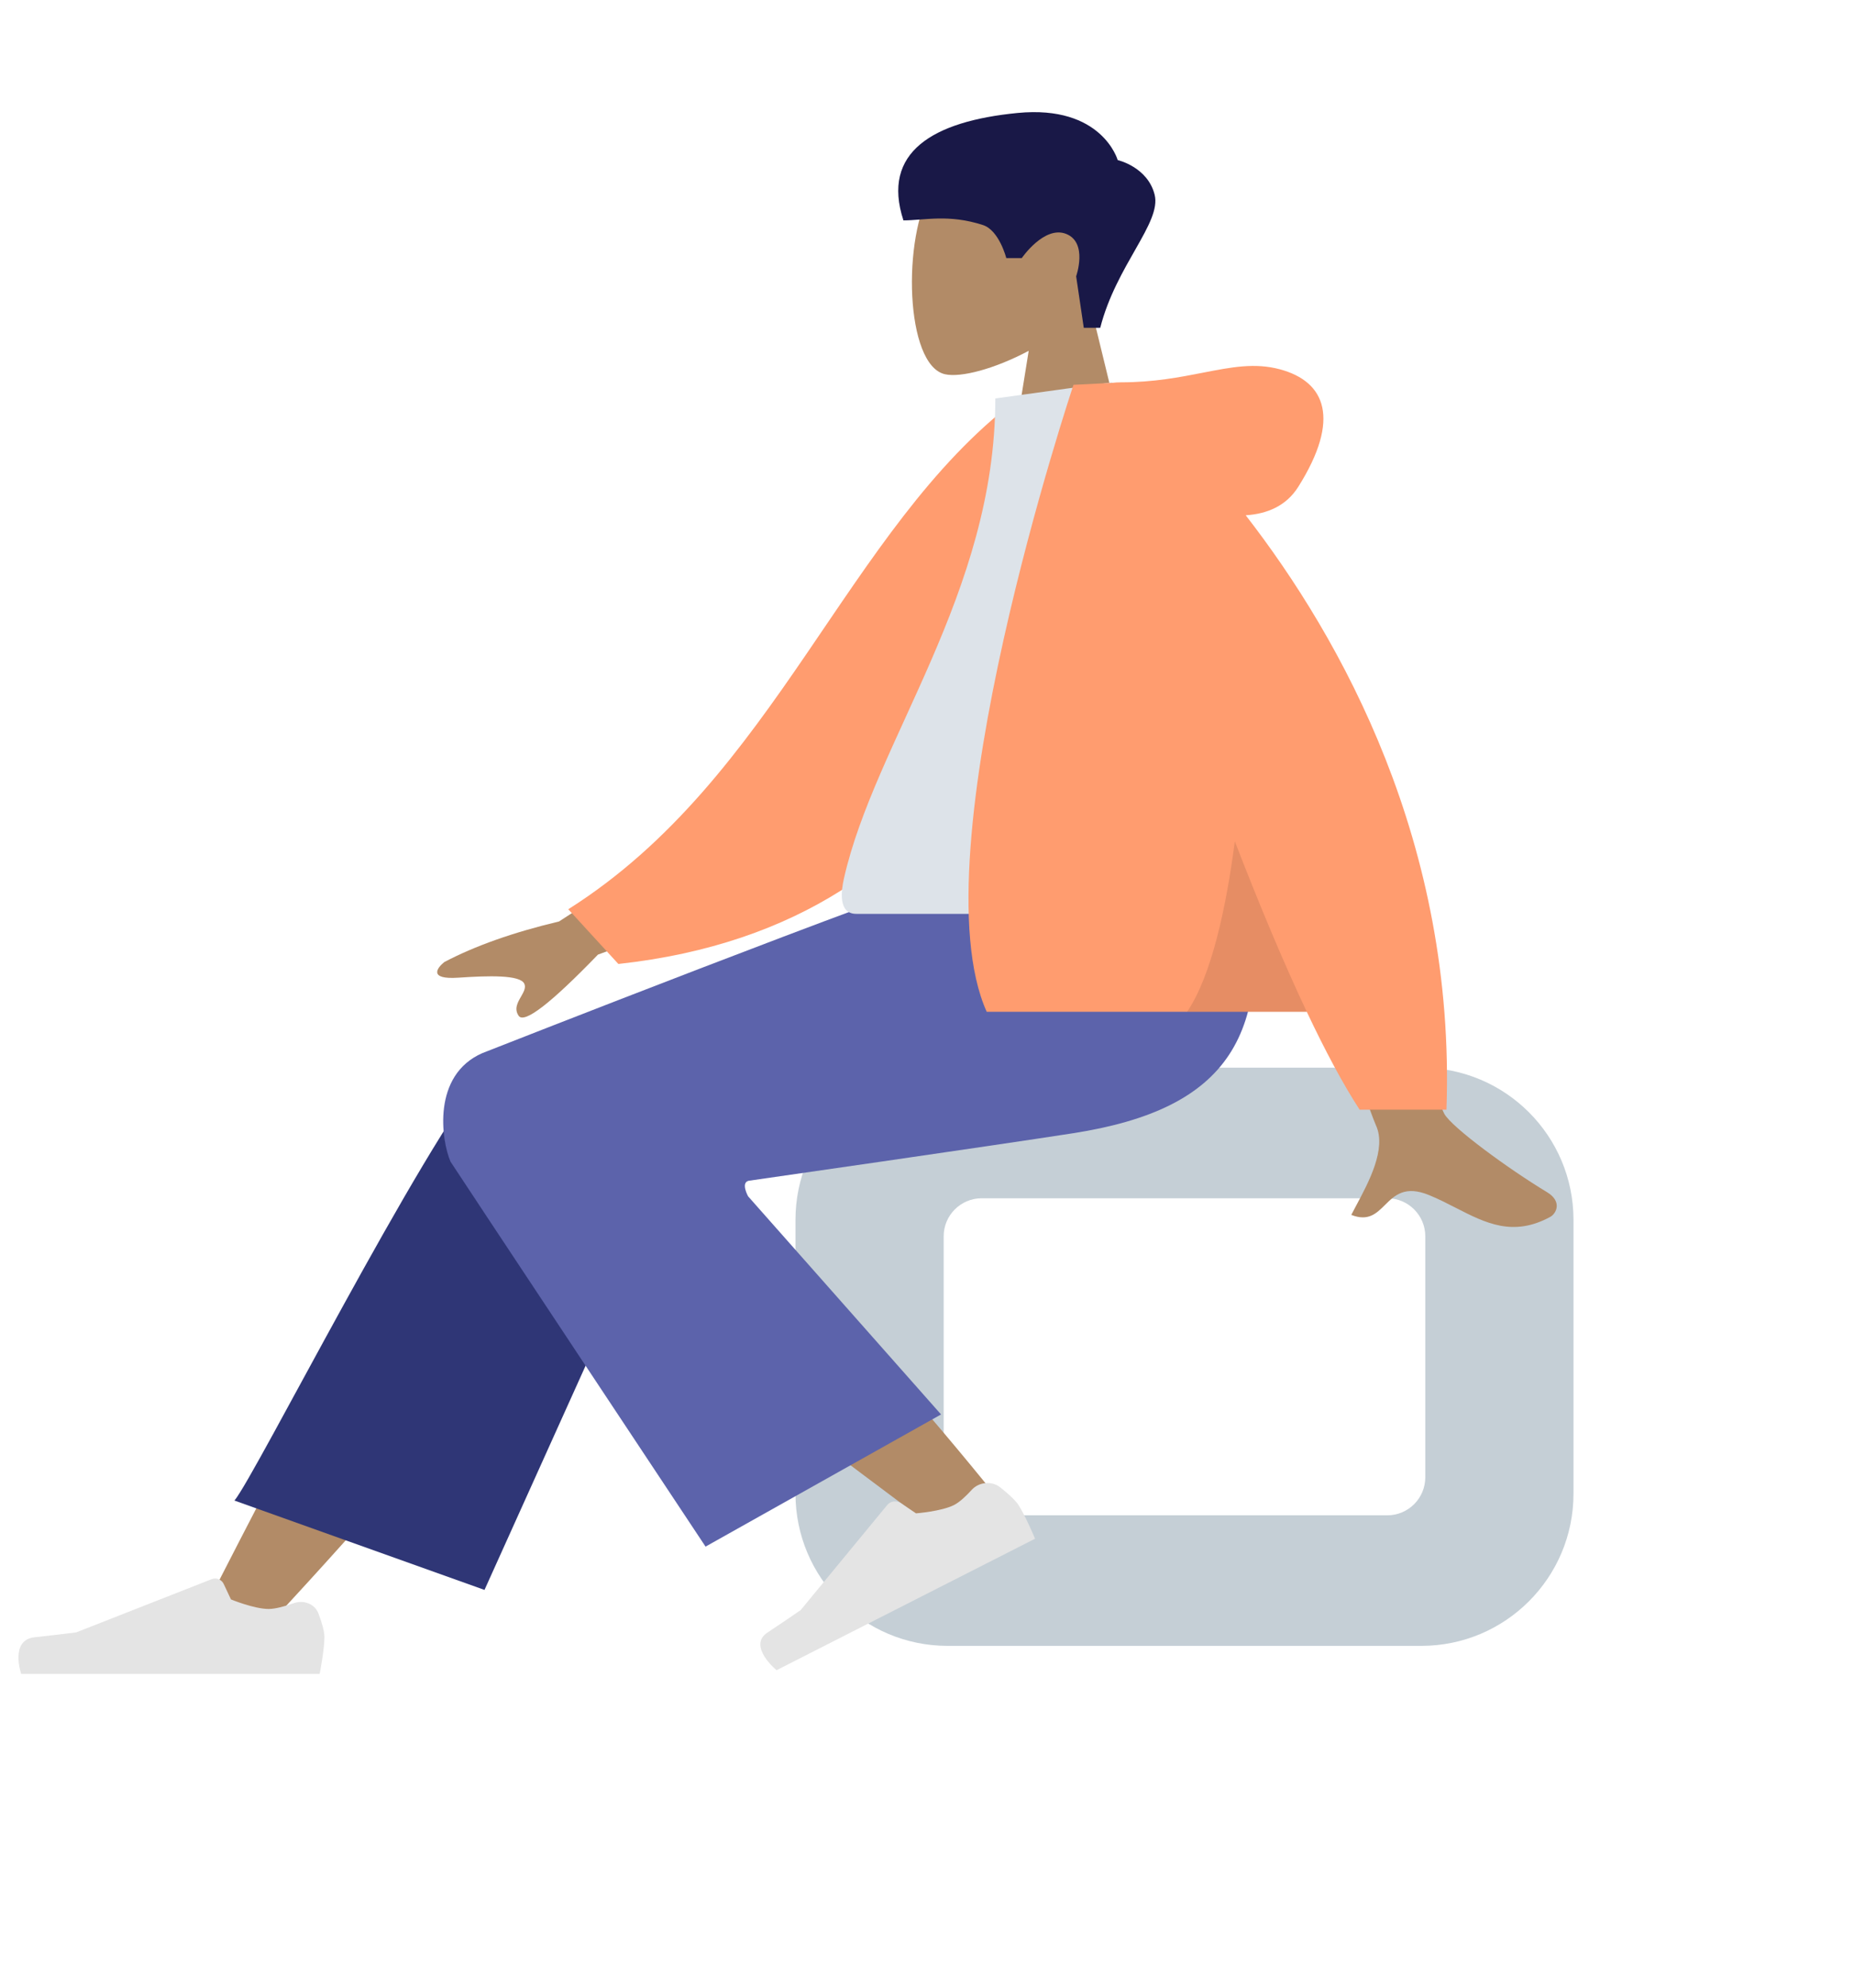<svg width="195" height="209" viewBox="0 0 195 209" fill="none" xmlns="http://www.w3.org/2000/svg">
<path fill-rule="evenodd" clip-rule="evenodd" d="M108.196 36.876C104.591 38.789 101.049 39.713 99.387 39.336C95.218 38.39 94.834 24.962 98.06 19.669C101.286 14.376 117.869 12.068 118.705 22.556C118.995 26.196 117.259 29.445 114.694 32.096L119.293 50.969H105.933L108.196 36.876Z" fill="#B28B67"/>
<path fill-rule="evenodd" clip-rule="evenodd" d="M115.721 34.457C117.397 27.889 122.174 23.412 121.445 20.477C120.715 17.541 117.556 16.826 117.556 16.826C117.556 16.826 115.922 11.006 107.016 11.875C98.11 12.744 92.674 16 95.021 23.165C97.179 23.165 99.784 22.478 103.386 23.655C105.101 24.216 105.839 27.13 105.839 27.13H107.466C107.466 27.13 109.836 23.671 112.14 24.588C114.443 25.505 113.187 29.042 113.187 29.042L113.989 34.457H115.721Z" fill="#191847"/>
<path fill-rule="evenodd" clip-rule="evenodd" d="M149.497 112.229C158.333 112.229 165.497 119.393 165.497 128.229V157C165.497 165.837 158.333 173 149.497 173H99.667C90.83 173 83.667 165.837 83.667 157V128.229C83.667 119.393 90.83 112.229 99.667 112.229H149.497ZM145.91 125.952C148.119 125.952 149.91 127.743 149.91 129.952V155.278C149.91 157.487 148.119 159.278 145.91 159.278H103.253C101.044 159.278 99.253 157.487 99.253 155.278V129.952C99.253 127.743 101.044 125.952 103.253 125.952H145.91Z" fill="#C5CFD6"/>
<path fill-rule="evenodd" clip-rule="evenodd" d="M28.468 170.55C39.443 158.75 46.869 150.003 50.746 144.307C57.385 134.555 62.818 125.877 64.532 122.563C68.621 114.658 55.12 110.956 52.064 114.643C47.439 120.224 37.562 137.784 22.433 167.323L28.468 170.55Z" fill="#B28B67"/>
<path fill-rule="evenodd" clip-rule="evenodd" d="M50.958 167.119L71.384 121.853C75.752 113.601 54.656 108.177 51.445 112.018C44.156 120.736 26.832 155.129 24.66 157.726L50.958 167.119Z" fill="#2F3676"/>
<path fill-rule="evenodd" clip-rule="evenodd" d="M105.358 158.041C101.379 152.931 86.907 135.741 79.025 128.628C76.76 126.584 74.549 124.623 72.459 122.794C66.245 117.361 53.872 126.494 60.074 131.443C75.52 143.769 98.056 160.408 99.939 161.892C102.578 163.971 107.859 161.252 105.358 158.041Z" fill="#B28B67"/>
<path fill-rule="evenodd" clip-rule="evenodd" d="M102.206 156.598C102.941 155.791 104.283 155.611 105.201 156.338C105.96 156.939 106.756 157.639 107.103 158.167C107.856 159.315 108.865 161.738 108.865 161.738C107.353 162.507 81.675 175.559 81.675 175.559C81.675 175.559 78.592 173.013 80.714 171.606C82.836 170.2 84.217 169.234 84.217 169.234L93.338 158.17C93.671 157.766 94.314 157.697 94.784 158.015L96.342 159.071C96.342 159.071 99.025 158.865 100.347 158.193C100.939 157.893 101.627 157.234 102.206 156.598Z" fill="#E4E4E4"/>
<path fill-rule="evenodd" clip-rule="evenodd" d="M30.905 168.512C31.939 168.15 33.118 168.582 33.499 169.609C33.821 170.474 34.123 171.452 34.123 172.072C34.123 173.397 33.622 175.94 33.622 175.94C31.875 175.94 2.225 175.94 2.225 175.94C2.225 175.94 1.001 172.378 3.638 172.094C6.274 171.81 8.018 171.582 8.018 171.582L22.261 165.991C22.752 165.799 23.309 166.021 23.532 166.498L24.291 168.118C24.291 168.118 26.732 169.121 28.258 169.121C28.976 169.121 30.011 168.825 30.905 168.512Z" fill="#E4E4E4"/>
<path fill-rule="evenodd" clip-rule="evenodd" d="M78.733 124.114C78.733 124.114 104.198 120.462 112.847 119.119C129.281 116.568 134.074 108.782 131.24 91.794L100.96 91.794C94.949 93.322 50.73 110.696 50.73 110.696C45.426 113.014 46.414 119.849 47.383 122.101C47.443 122.239 74.208 162.567 74.208 162.567L98.978 148.675L78.687 125.751C78.687 125.751 77.883 124.326 78.733 124.114Z" fill="#5C63AB"/>
<path fill-rule="evenodd" clip-rule="evenodd" d="M58.795 96.858L76.552 85.378L80.477 93.921L62.893 100.341C57.92 105.483 55.139 107.627 54.551 106.772C54.055 106.051 54.443 105.377 54.8 104.755C55.078 104.271 55.338 103.819 55.147 103.403C54.71 102.452 51.369 102.552 48.204 102.766C45.038 102.981 45.961 101.741 46.724 101.128C49.956 99.425 53.979 98.002 58.795 96.858ZM151.915 117.085C150.284 114.172 144.729 85.775 144.729 85.775L133.096 85.815C133.096 85.815 143.87 116.436 144.729 118.309C145.844 120.743 143.949 124.279 142.664 126.677C142.466 127.048 142.281 127.392 142.125 127.7C143.908 128.402 144.764 127.553 145.667 126.658C146.687 125.648 147.766 124.578 150.306 125.618C151.288 126.02 152.216 126.496 153.124 126.96C156.258 128.564 159.137 130.037 163.053 127.909C163.674 127.572 164.355 126.302 162.711 125.31C158.615 122.837 152.713 118.51 151.915 117.085Z" fill="#B28B67"/>
<path fill-rule="evenodd" clip-rule="evenodd" d="M111.67 42.8L106.856 42.073C88.996 55.656 81.661 81.751 59.769 95.574L65.038 101.324C103.016 97.184 112.429 65.355 111.67 42.8Z" fill="#FF9C6F"/>
<path fill-rule="evenodd" clip-rule="evenodd" d="M132.653 96.057C132.653 96.057 103.702 96.057 90.062 96.057C88.116 96.057 88.483 93.582 88.764 92.334C92.011 77.925 104.686 62.394 104.686 41.883L116.971 40.187C127.133 54.575 130.647 72.29 132.653 96.057Z" fill="#DDE3E9"/>
<path fill-rule="evenodd" clip-rule="evenodd" d="M137.442 106.348C139.357 110.396 141.234 113.928 143.002 116.64H152.137C153.119 88.665 141.089 67.14 131.021 54.161C133.257 54.02 135.275 53.197 136.55 51.17C141.04 44.037 139.419 40.11 134.62 38.819C131.981 38.109 129.499 38.593 126.529 39.173C124.098 39.648 121.339 40.187 117.899 40.187C117.898 40.187 117.897 40.187 117.896 40.187C117.563 40.187 117.259 40.207 116.984 40.244L112.907 40.449C112.907 40.449 96.356 89.835 103.778 106.348H137.442Z" fill="#FF9C6F"/>
<path fill-rule="evenodd" clip-rule="evenodd" d="M137.442 106.348C134.931 101.038 132.355 94.84 129.877 88.438C128.954 95.488 127.418 102.568 124.86 106.348H137.442Z" fill="black" fill-opacity="0.1"/>
</svg>
